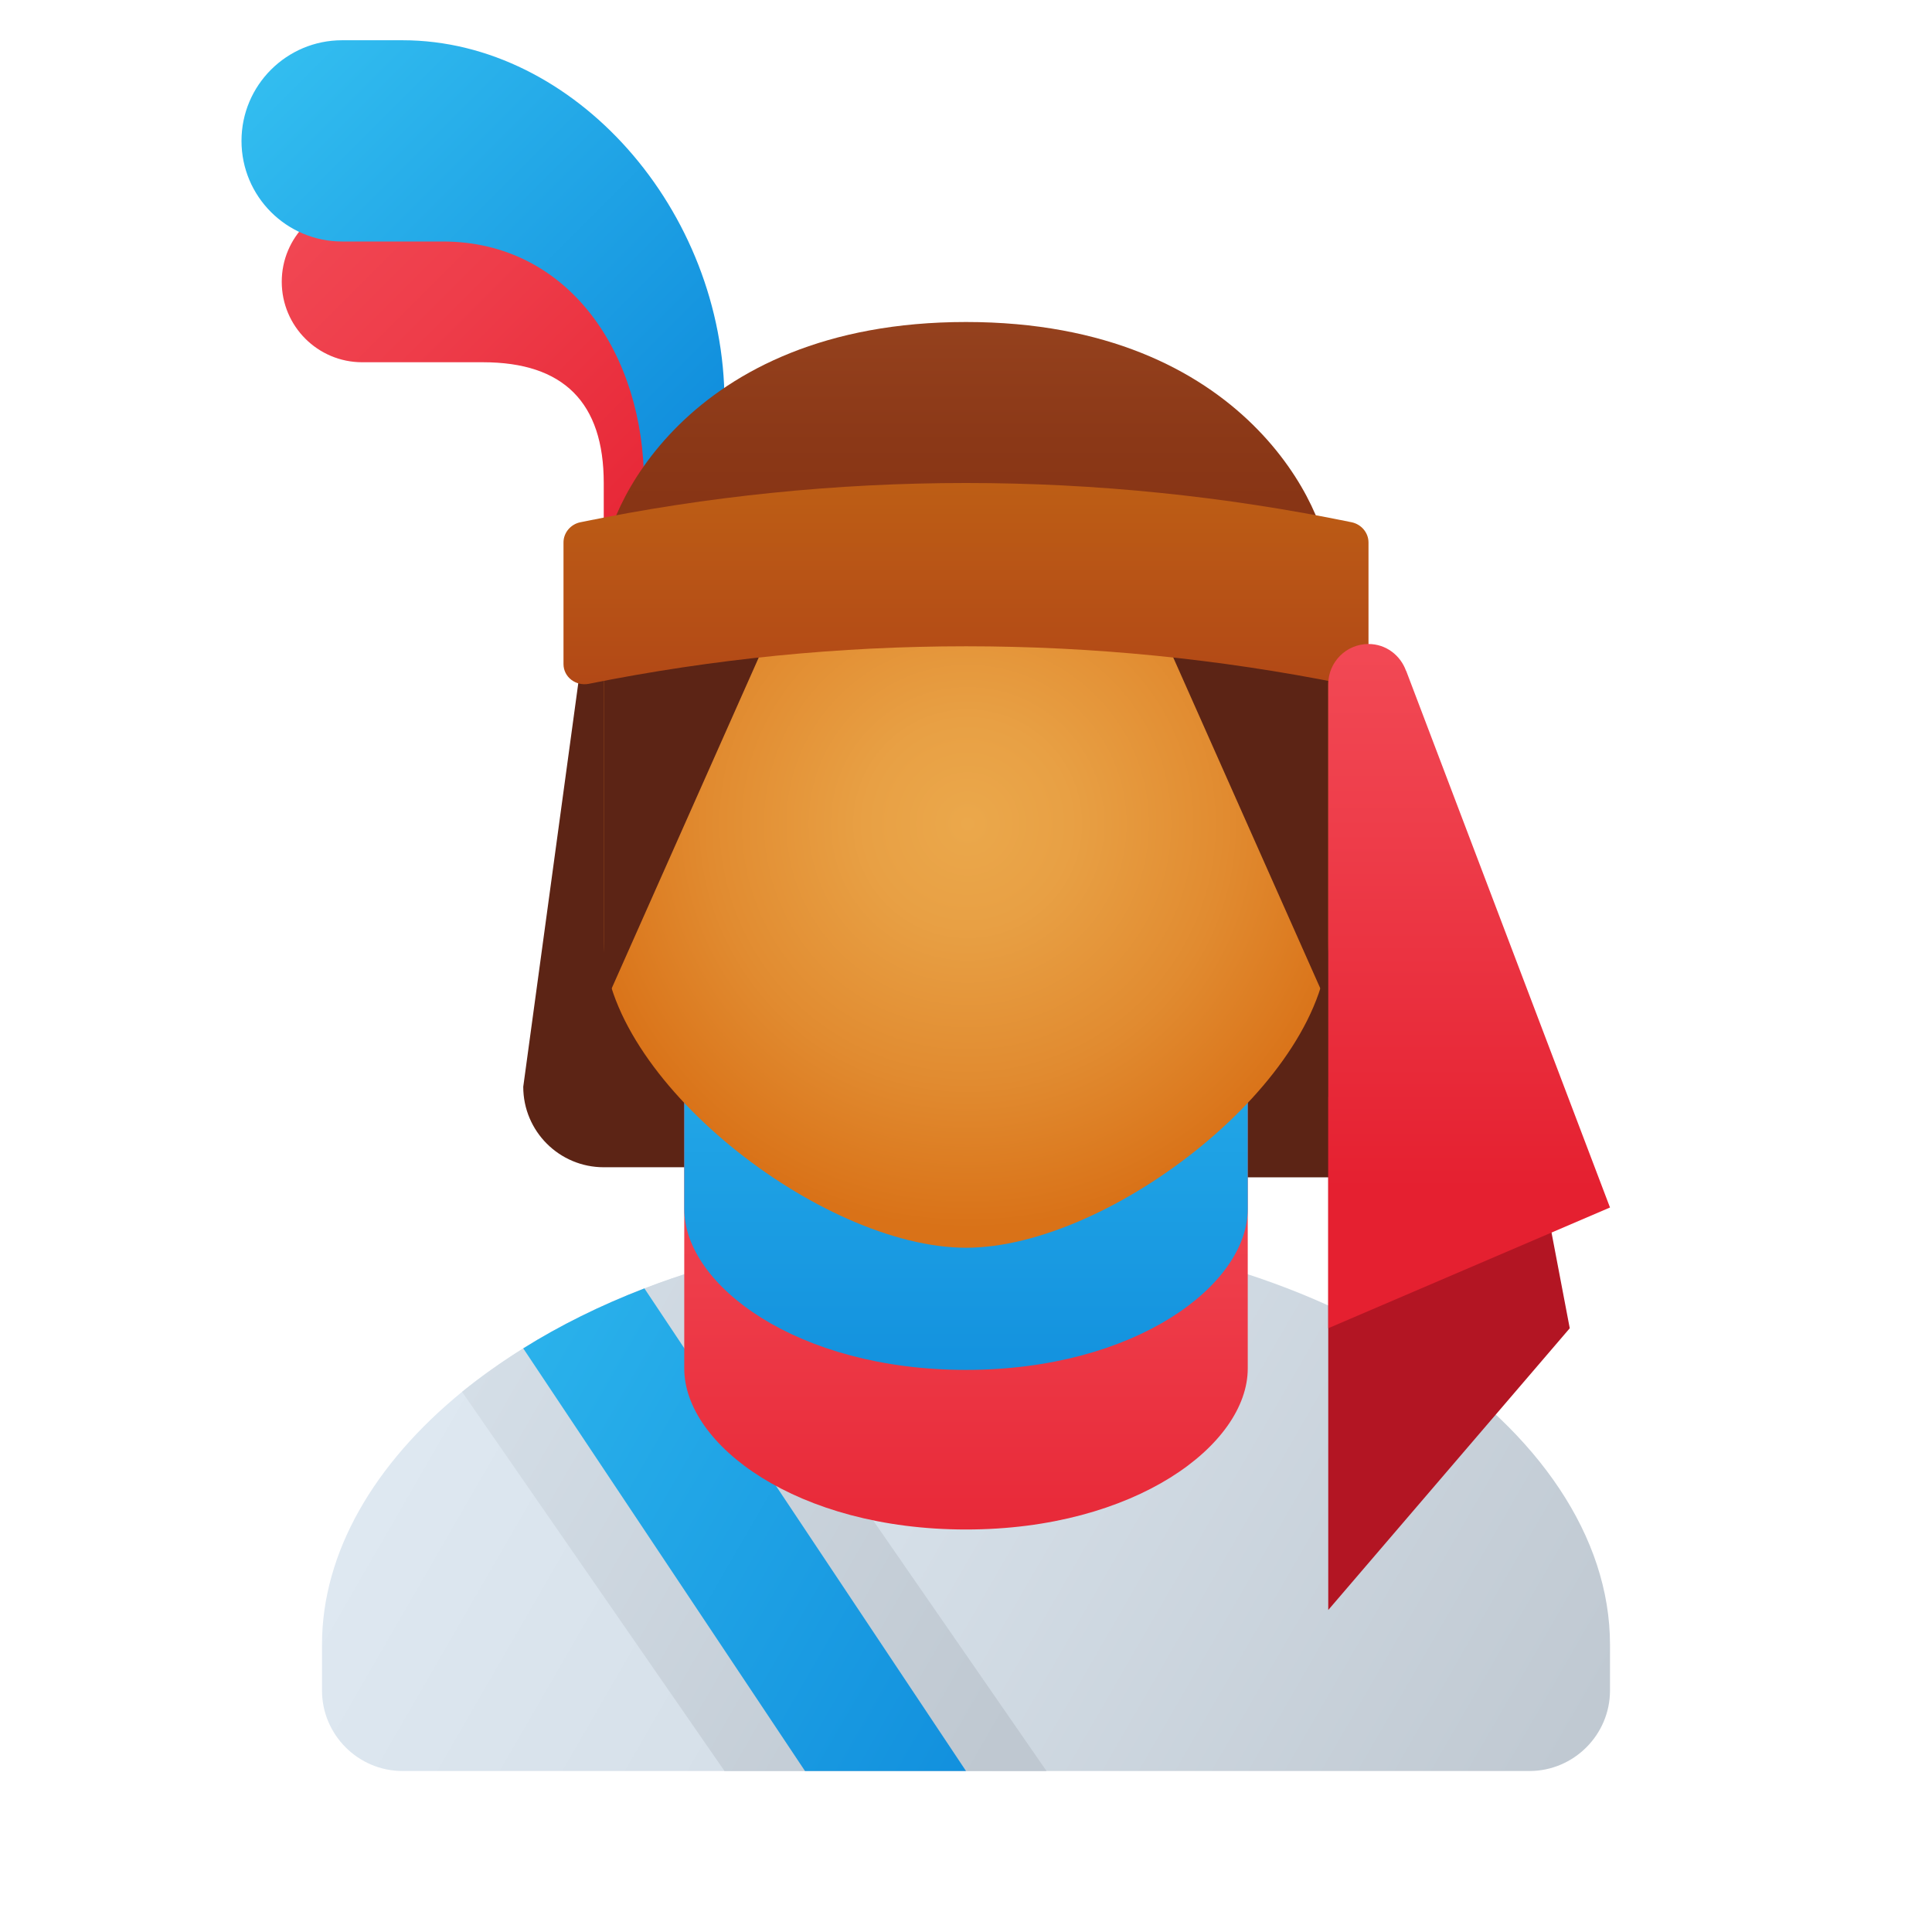 <svg xmlns="http://www.w3.org/2000/svg" viewBox="0 0 48 48"><linearGradient id="iw2U5iEsKbiv4HnSv8dyfa" x1="5.939" x2="17.999" y1="2.077" y2="14.137" gradientUnits="userSpaceOnUse"><stop offset="0" stop-color="#f44f5a"/><stop offset=".443" stop-color="#ee3d4a"/><stop offset="1" stop-color="#e52030"/></linearGradient><path fill="url(#iw2U5iEsKbiv4HnSv8dyfa)" d="M11,5H9C7.895,5,7,5.895,7,7c0,1.105,0.895,2,2,2h3c2,0,3,1,3,3v3h2v-3.07C17,8,15,5,11,5z"/><linearGradient id="iw2U5iEsKbiv4HnSv8dyfb" x1="7.353" x2="19.413" y1=".663" y2="12.723" gradientUnits="userSpaceOnUse"><stop offset="0" stop-color="#33bef0"/><stop offset="1" stop-color="#0a85d9"/></linearGradient><path fill="url(#iw2U5iEsKbiv4HnSv8dyfb)" d="M10,1H8.5C7.119,1,6,2.119,6,3.5C6,4.881,7.119,6,8.5,6H11c3.148,0,5,2.819,5,6v2h2v-4 C18,5.228,14.275,1,10,1z"/><linearGradient id="iw2U5iEsKbiv4HnSv8dyfc" x1="10.74" x2="37.55" y1="32.109" y2="47.588" gradientUnits="userSpaceOnUse"><stop offset="0" stop-color="#dfe9f2"/><stop offset=".391" stop-color="#d6e0e9"/><stop offset="1" stop-color="#bfc8d1"/></linearGradient><path fill="url(#iw2U5iEsKbiv4HnSv8dyfc)" d="M40,40.86V42c0,1.1-0.9,2-2,2H10c-1.1,0-2-0.9-2-2v-1.14c0-2.29,1.3-4.5,3.48-6.28	c1.57-1.28,3.59-2.33,5.9-3.04c2.02-0.62,4.26-0.97,6.62-0.97C32.84,30.57,40,35.49,40,40.86z"/><linearGradient id="iw2U5iEsKbiv4HnSv8dyfd" x1=".725" x2="25.449" y1="27.975" y2="42.249" gradientUnits="userSpaceOnUse"><stop offset="0" stop-color="#dfe9f2"/><stop offset=".391" stop-color="#d6e0e9"/><stop offset="1" stop-color="#bfc8d1"/></linearGradient><path fill="url(#iw2U5iEsKbiv4HnSv8dyfd)" d="M26,44h-8l-6.52-9.42c0.47-0.38,0.98-0.74,1.52-1.08c0.91-0.57,1.92-1.07,3.01-1.49	c0.44-0.17,0.9-0.33,1.37-0.47L26,44z"/><linearGradient id="iw2U5iEsKbiv4HnSv8dyfe" x1="7.567" x2="29.344" y1="31.979" y2="44.552" gradientUnits="userSpaceOnUse"><stop offset="0" stop-color="#33bef0"/><stop offset="1" stop-color="#0a85d9"/></linearGradient><path fill="url(#iw2U5iEsKbiv4HnSv8dyfe)" d="M24,44h-4l-7-10.5c0.91-0.57,1.92-1.07,3.01-1.49L24,44z"/><path fill="#5c2415" d="M33,29.25h-4v-14L33.5,16L35,27.25C35,28.355,34.105,29.25,33,29.25z"/><path fill="#5c2415" d="M19,29h-4c-1.105,0-2-0.895-2-2l1.5-11l4.5-1V29z"/><linearGradient id="iw2U5iEsKbiv4HnSv8dyff" x1="24" x2="24" y1="24.571" y2="40.78" gradientUnits="userSpaceOnUse"><stop offset="0" stop-color="#f44f5a"/><stop offset=".443" stop-color="#ee3d4a"/><stop offset="1" stop-color="#e52030"/></linearGradient><path fill="url(#iw2U5iEsKbiv4HnSv8dyff)" d="M31,34c0,1.897-2.8,4-7,4s-7-2.103-7-4c0-2.637,0-7.035,0-7.035h14C31,26.965,31,31.363,31,34	z"/><linearGradient id="iw2U5iEsKbiv4HnSv8dyfg" x1="24" x2="24" y1="18.75" y2="38.511" gradientUnits="userSpaceOnUse"><stop offset="0" stop-color="#33bef0"/><stop offset="1" stop-color="#0a85d9"/></linearGradient><path fill="url(#iw2U5iEsKbiv4HnSv8dyfg)" d="M31,30.035c0,1.897-2.8,4-7,4s-7-2.103-7-4C17,27.398,17,23,17,23h14	C31,23,31,27.398,31,30.035z"/><radialGradient id="iw2U5iEsKbiv4HnSv8dyfh" cx="99.479" cy="-1181.599" r="11.4" gradientTransform="matrix(.882 0 0 -.882 -63.7 -1021.698)" gradientUnits="userSpaceOnUse"><stop offset="0" stop-color="#eba84b"/><stop offset=".255" stop-color="#e8a044"/><stop offset=".641" stop-color="#e18b30"/><stop offset="1" stop-color="#d97218"/></radialGradient><path fill="url(#iw2U5iEsKbiv4HnSv8dyfh)" d="M24,9c-4.441,0-9,1-9,7.675c0,0.768,0,5.877,0,6.698C15,26.8,20.4,31,24,31s9-4.2,9-7.627	c0-0.821,0-5.929,0-6.698C33,10,28.441,9,24,9z"/><linearGradient id="iw2U5iEsKbiv4HnSv8dyfi" x1="24" x2="24" y1="3.538" y2="16.259" gradientUnits="userSpaceOnUse"><stop offset="0" stop-color="#a34f27"/><stop offset=".587" stop-color="#8b3817"/><stop offset="1" stop-color="#802d10"/></linearGradient><path fill="url(#iw2U5iEsKbiv4HnSv8dyfi)" d="M15,14c0-1.2,2-6,9-6s9,4.8,9,6C31.75,14,15,14,15,14z"/><polygon fill="#5c2415" points="19,16 15,25 15,16"/><polygon fill="#5c2415" points="29,16 33,25 33,16"/><linearGradient id="iw2U5iEsKbiv4HnSv8dyfj" x1="24" x2="24" y1="7.207" y2="19.582" gradientUnits="userSpaceOnUse"><stop offset="0" stop-color="#c26715"/><stop offset=".346" stop-color="#be6015"/><stop offset=".686" stop-color="#b54e16"/><stop offset=".979" stop-color="#ad3f16"/></linearGradient><path fill="url(#iw2U5iEsKbiv4HnSv8dyfj)" d="M33.58,12.975c-6.315-1.3-12.845-1.3-19.16,0c-0.245,0.05-0.42,0.262-0.42,0.502v3.022	c0,0.321,0.305,0.555,0.631,0.49c6.18-1.243,12.559-1.243,18.739,0C33.695,17.055,34,16.82,34,16.499v-3.022	C34,13.237,33.824,13.026,33.58,12.975z"/><polygon fill="#b31523" points="33,27.25 33,40 39,33 38,27.75"/><linearGradient id="iw2U5iEsKbiv4HnSv8dyfk" x1="36.5" x2="36.5" y1="13.565" y2="29.556" gradientUnits="userSpaceOnUse"><stop offset="0" stop-color="#f44f5a"/><stop offset=".443" stop-color="#ee3d4a"/><stop offset="1" stop-color="#e52030"/></linearGradient><path fill="url(#iw2U5iEsKbiv4HnSv8dyfk)" d="M34.936,16.667l-0.003,0.001C34.795,16.281,34.434,16,34,16c-0.552,0-1,0.448-1,1v16l7-3	L34.936,16.667z"/></svg>